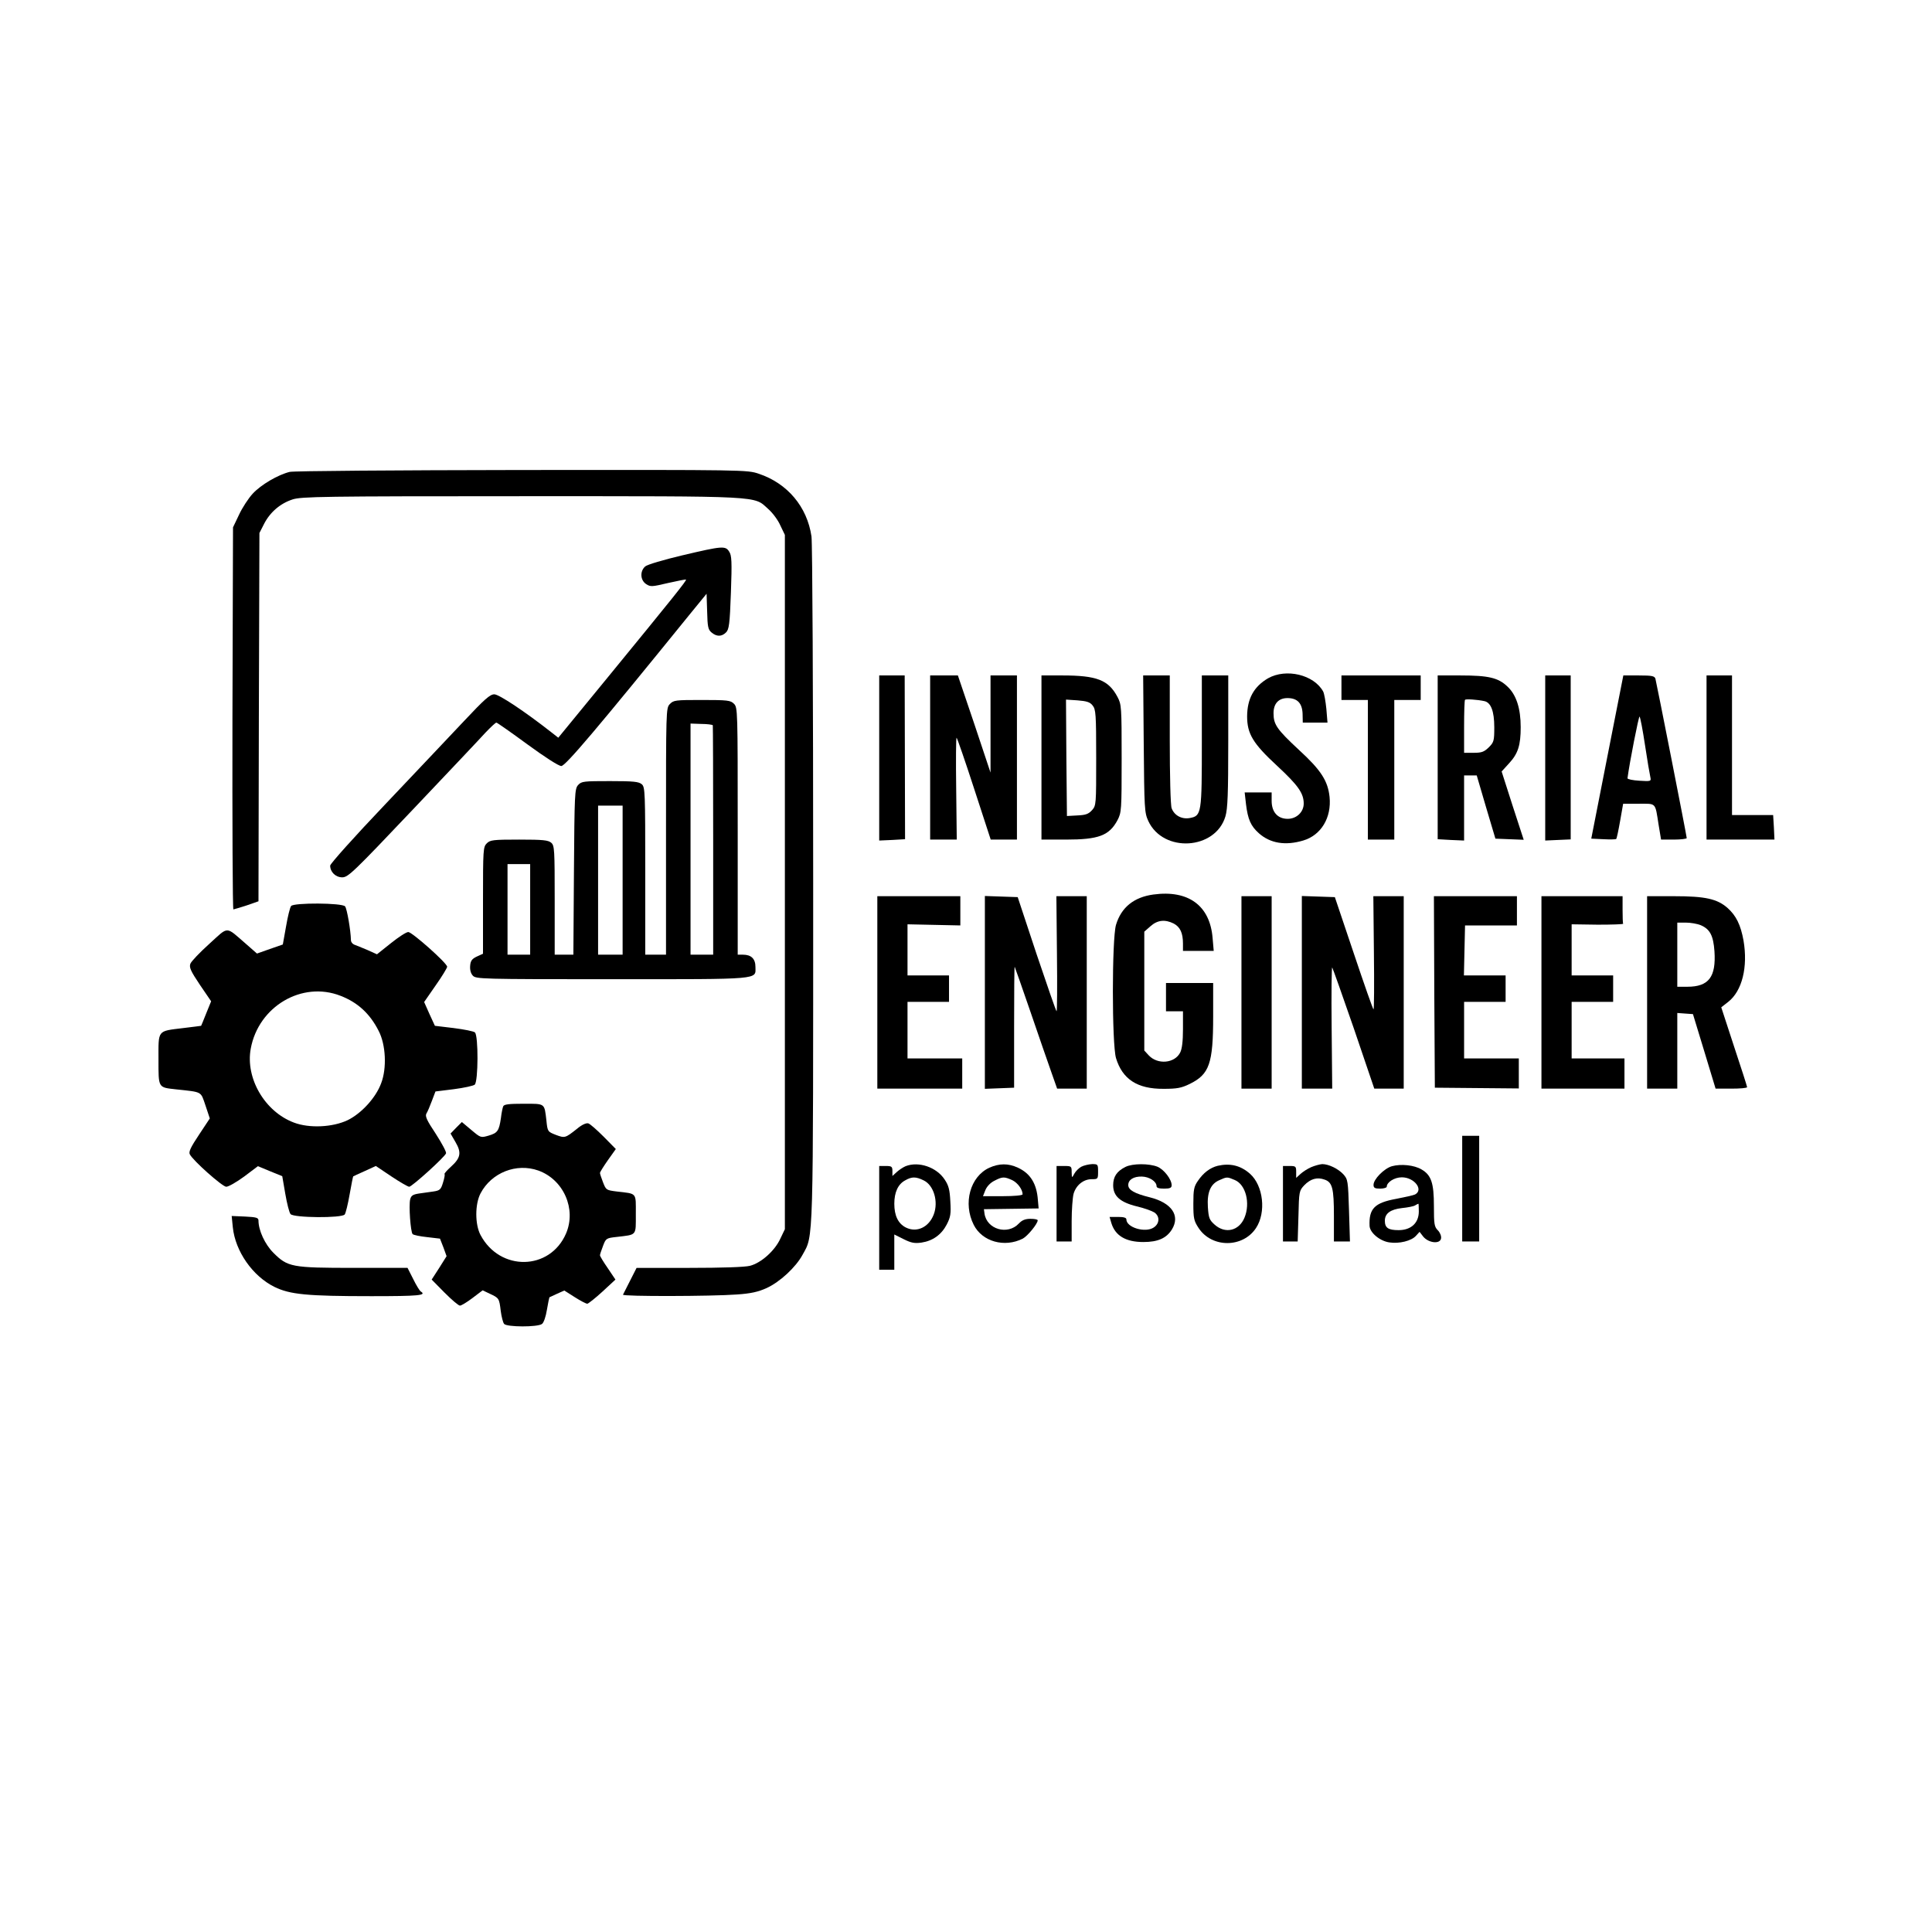 <?xml version="1.0" standalone="no"?>
<!DOCTYPE svg PUBLIC "-//W3C//DTD SVG 20010904//EN"
 "http://www.w3.org/TR/2001/REC-SVG-20010904/DTD/svg10.dtd">
<svg version="1.0" xmlns="http://www.w3.org/2000/svg"
 width="1024pt" height="1024pt" viewBox="0 0 1024 1024"
 preserveAspectRatio="xMidYMid meet">

<g transform="translate(0,1024) scale(0.1,-0.1)"
fill="#000000" stroke="none">
<path d="M1536 7739 c-62 -15 -153 -68 -197 -116 -22 -24 -55 -74 -72 -111
l-32 -67 -3 -1012 c-1 -557 1 -1013 5 -1013 3 0 35 10 70 21 l63 22 2 976 3
976 25 49 c32 62 86 108 151 129 46 15 161 17 1213 17 1295 0 1229 3 1308 -68
23 -20 52 -59 64 -87 l24 -50 0 -1840 0 -1840 -24 -50 c-29 -64 -102 -129
-161 -144 -27 -7 -150 -11 -322 -11 l-279 0 -34 -67 c-19 -38 -36 -71 -38 -75
-5 -10 472 -9 603 1 75 5 114 14 158 34 70 32 155 110 191 177 58 106 56 27
56 1965 0 1006 -4 1807 -9 1842 -23 157 -127 281 -279 332 -61 21 -74 21
-1254 20 -679 -1 -1210 -5 -1232 -10z"/>
<path d="M3618 7297 c-101 -24 -186 -49 -198 -59 -29 -25 -27 -73 5 -94 23
-15 31 -14 116 6 50 11 93 20 95 18 4 -5 -70 -97 -409 -511 l-268 -327 -37 29
c-139 109 -277 201 -302 201 -23 0 -52 -26 -161 -142 -74 -78 -263 -279 -421
-445 -159 -167 -288 -311 -288 -321 0 -34 29 -62 64 -62 31 0 60 28 373 358
186 196 361 381 387 410 27 28 52 52 57 52 4 0 78 -52 164 -115 93 -68 166
-115 180 -115 22 0 188 196 685 809 l85 104 3 -94 c2 -81 5 -96 23 -111 27
-23 54 -23 77 0 16 16 20 43 26 212 6 165 4 196 -9 216 -20 32 -35 31 -247
-19z"/>
<path d="M6721 6645 c-75 -44 -110 -107 -111 -201 0 -93 30 -144 160 -264 111
-103 140 -145 140 -199 0 -45 -38 -81 -85 -81 -53 0 -85 36 -85 95 l0 45 -71
0 -72 0 7 -62 c10 -81 25 -116 69 -155 60 -53 140 -66 234 -38 95 28 151 121
140 231 -9 85 -45 142 -163 250 -117 109 -134 134 -134 194 0 51 27 80 74 80
52 0 78 -27 80 -83 l1 -47 65 0 66 0 -6 73 c-4 39 -11 81 -17 92 -49 89 -196
124 -292 70z"/>
<path d="M4660 6223 l0 -438 68 3 69 4 -1 434 -1 434 -67 0 -68 0 0 -437z"/>
<path d="M4930 6225 l0 -435 70 0 71 0 -3 270 c-2 149 -1 270 2 270 3 -1 45
-122 93 -270 l88 -270 70 0 69 0 0 435 0 435 -70 0 -70 0 0 -257 0 -258 -86
258 -87 257 -73 0 -74 0 0 -435z"/>
<path d="M5520 6225 l0 -435 129 0 c174 0 230 21 274 103 21 41 22 51 22 327
0 275 -1 286 -22 326 -48 90 -109 114 -293 114 l-110 0 0 -435z m271 276 c17
-21 19 -45 19 -277 0 -248 0 -253 -22 -278 -19 -21 -34 -26 -78 -28 l-55 -3
-3 309 -2 308 61 -4 c49 -4 66 -9 80 -27z"/>
<path d="M6062 6298 c3 -346 4 -365 24 -409 79 -171 356 -154 409 24 12 41 15
118 15 399 l0 348 -70 0 -70 0 0 -345 c0 -390 -1 -399 -65 -411 -42 -7 -81 14
-95 52 -6 14 -10 173 -10 365 l0 339 -71 0 -70 0 3 -362z"/>
<path d="M7110 6595 l0 -65 70 0 70 0 0 -370 0 -370 70 0 70 0 0 370 0 370 70
0 70 0 0 65 0 65 -210 0 -210 0 0 -65z"/>
<path d="M7620 6226 l0 -434 70 -4 70 -3 0 173 0 172 33 0 34 0 49 -167 50
-168 75 -3 75 -3 -59 181 -58 181 40 44 c47 51 61 95 61 191 0 99 -23 171 -70
215 -49 47 -100 59 -249 59 l-121 0 0 -434z m247 298 c35 -7 53 -53 53 -139 0
-71 -2 -79 -29 -106 -25 -24 -37 -29 -80 -29 l-51 0 0 138 c0 76 2 141 5 143
5 5 65 1 102 -7z"/>
<path d="M8190 6223 l0 -438 67 3 68 3 0 435 0 434 -67 0 -68 0 0 -437z"/>
<path d="M8519 6228 l-85 -433 64 -3 c35 -2 66 -1 68 1 3 2 12 45 21 96 l16
91 83 0 c94 0 86 9 105 -112 l13 -78 68 0 c37 0 68 4 68 8 0 11 -160 823 -166
845 -5 14 -18 17 -88 17 l-82 0 -85 -432z m200 62 c12 -80 25 -156 28 -168 5
-23 4 -24 -58 -20 -35 2 -63 8 -63 13 11 84 60 333 64 327 4 -4 17 -72 29
-152z"/>
<path d="M9045 6225 l0 -435 180 0 180 0 -3 65 -4 65 -109 0 -109 0 0 370 0
370 -67 0 -68 0 0 -435z"/>
<path d="M3550 6508 c-20 -21 -20 -31 -20 -675 l0 -653 -55 0 -55 0 0 443 c0
417 -1 445 -18 460 -16 14 -43 17 -169 17 -140 0 -151 -1 -169 -21 -18 -20
-19 -45 -22 -460 l-3 -439 -49 0 -50 0 0 288 c0 267 -1 290 -18 305 -16 14
-43 17 -170 17 -139 0 -154 -2 -172 -20 -19 -19 -20 -33 -20 -302 l0 -283 -33
-15 c-25 -12 -33 -22 -35 -48 -2 -22 3 -41 14 -53 17 -18 42 -19 739 -19 800
0 759 -3 759 65 0 43 -22 65 -66 65 l-28 0 0 655 c0 642 0 655 -20 675 -18 18
-33 20 -170 20 -141 0 -150 -1 -170 -22z m228 -112 c1 -3 2 -278 2 -611 l0
-605 -60 0 -60 0 0 613 0 612 57 -2 c32 0 59 -4 61 -7z m-478 -821 l0 -395
-65 0 -65 0 0 395 0 395 65 0 65 0 0 -395z m-490 -155 l0 -240 -60 0 -60 0 0
240 0 240 60 0 60 0 0 -240z"/>
<path d="M6114 5499 c-104 -14 -171 -68 -199 -161 -22 -76 -22 -630 0 -706 34
-112 113 -164 252 -163 71 0 94 4 139 26 104 51 124 108 124 357 l0 178 -125
0 -125 0 0 -75 0 -75 45 0 45 0 0 -95 c0 -64 -5 -105 -15 -124 -29 -57 -119
-65 -166 -15 l-24 26 0 315 0 315 33 29 c37 33 77 37 123 14 34 -18 49 -50 49
-106 l0 -39 81 0 82 0 -6 69 c-14 171 -128 255 -313 230z"/>
<path d="M4650 4980 l0 -510 225 0 225 0 0 80 0 80 -145 0 -145 0 0 150 0 150
110 0 110 0 0 70 0 70 -110 0 -110 0 0 136 0 135 140 -3 140 -3 0 78 0 77
-220 0 -220 0 0 -510z"/>
<path d="M5220 4980 l0 -511 78 3 77 3 0 322 c0 177 1 320 3 319 1 -2 39 -108
83 -237 44 -129 94 -273 111 -321 l31 -88 78 0 79 0 0 510 0 510 -81 0 -80 0
3 -305 c2 -168 1 -305 -2 -305 -3 1 -50 137 -106 303 l-100 302 -87 3 -87 3 0
-511z"/>
<path d="M6580 4980 l0 -510 80 0 80 0 0 510 0 510 -80 0 -80 0 0 -510z"/>
<path d="M6900 4980 l0 -510 80 0 81 0 -3 325 c-2 178 0 321 3 317 3 -4 55
-150 115 -324 l108 -318 78 0 78 0 0 510 0 510 -80 0 -81 0 3 -300 c2 -165 1
-300 -2 -300 -3 0 -50 134 -105 298 l-100 297 -87 3 -88 3 0 -511z"/>
<path d="M7602 4983 l3 -508 223 -2 222 -2 0 79 0 80 -145 0 -145 0 0 150 0
150 110 0 110 0 0 70 0 70 -110 0 -111 0 3 133 3 132 138 0 137 0 0 78 0 77
-220 0 -220 0 2 -507z"/>
<path d="M8170 4980 l0 -510 220 0 220 0 0 80 0 80 -140 0 -140 0 0 150 0 150
110 0 110 0 0 70 0 70 -110 0 -110 0 0 135 0 136 138 -2 c75 0 136 2 135 5 -2
3 -3 38 -3 76 l0 70 -215 0 -215 0 0 -510z"/>
<path d="M8730 4980 l0 -510 80 0 80 0 0 201 0 200 41 -3 42 -3 60 -197 60
-198 84 0 c45 0 83 3 83 8 0 4 -31 101 -69 215 l-68 208 37 29 c74 58 105 185
81 325 -15 83 -39 132 -85 173 -55 48 -118 62 -283 62 l-143 0 0 -510z m285
356 c48 -21 66 -54 72 -138 9 -136 -30 -188 -144 -188 l-53 0 0 170 0 170 45
0 c25 0 61 -6 80 -14z"/>
<path d="M1543 5438 c-6 -7 -18 -56 -27 -109 l-17 -95 -69 -24 -68 -24 -57 50
c-112 97 -91 96 -195 2 -51 -46 -96 -93 -101 -106 -7 -19 1 -38 50 -111 l60
-88 -26 -64 c-14 -35 -26 -65 -27 -66 0 0 -43 -6 -95 -12 -139 -17 -131 -8
-131 -166 0 -154 -3 -148 95 -159 139 -15 128 -9 154 -85 l23 -69 -57 -86
c-44 -66 -56 -91 -49 -104 17 -34 173 -172 193 -172 12 0 54 24 95 54 l73 55
65 -27 64 -26 16 -93 c9 -52 21 -100 28 -108 17 -20 272 -22 287 -2 5 6 17 54
26 106 9 52 18 95 19 96 2 1 29 14 61 28 l59 27 82 -55 c45 -30 88 -55 95 -55
14 0 188 157 195 177 3 7 -22 53 -54 103 -48 72 -58 94 -50 108 6 9 19 40 29
67 l19 50 97 12 c54 7 104 18 111 24 19 16 20 261 1 277 -6 6 -57 16 -112 23
l-100 12 -29 63 -28 63 61 88 c34 48 61 93 61 99 0 19 -186 184 -206 184 -11
0 -52 -27 -92 -59 l-74 -59 -51 23 c-29 12 -60 25 -69 28 -10 4 -18 14 -18 24
-1 51 -21 167 -31 179 -16 19 -272 20 -286 2z m262 -476 c91 -35 156 -95 202
-186 38 -73 44 -198 13 -278 -28 -76 -104 -159 -177 -195 -80 -38 -203 -44
-285 -13 -155 58 -258 236 -229 392 41 224 272 360 476 280z"/>
<path d="M2667 4376 c-3 -7 -9 -35 -12 -62 -10 -68 -18 -79 -65 -93 -42 -12
-42 -12 -92 30 l-50 42 -30 -30 -30 -31 26 -45 c33 -56 28 -84 -24 -131 -21
-19 -36 -36 -34 -39 3 -2 -1 -23 -8 -45 -11 -37 -17 -42 -50 -47 -21 -3 -56
-8 -78 -11 -32 -5 -41 -11 -46 -31 -8 -32 2 -173 13 -184 5 -5 39 -12 77 -16
l68 -8 18 -46 17 -47 -39 -62 -40 -62 68 -69 c38 -38 74 -69 82 -69 7 0 37 18
66 40 l54 41 38 -18 c49 -23 50 -24 58 -91 4 -31 12 -62 18 -69 14 -17 178
-18 201 0 9 7 20 38 26 76 6 35 12 64 13 65 2 1 20 9 41 19 l38 17 55 -35 c30
-19 60 -35 67 -35 6 1 43 30 81 65 l68 63 -41 61 c-23 33 -41 63 -41 68 0 4 7
26 16 49 15 40 17 42 72 48 109 13 102 4 102 121 0 117 8 107 -102 120 -55 7
-56 8 -72 49 -9 23 -16 45 -16 49 0 5 19 35 42 68 l42 59 -64 65 c-36 36 -72
68 -82 71 -11 3 -34 -7 -60 -29 -62 -49 -64 -50 -112 -32 -43 17 -44 17 -50
77 -11 92 -5 88 -121 88 -78 0 -104 -3 -108 -14z m186 -340 c134 -48 203 -204
147 -334 -85 -197 -350 -202 -453 -8 -30 56 -30 164 0 221 58 110 190 162 306
121z"/>
<path d="M7750 3940 l0 -280 45 0 45 0 0 280 0 280 -45 0 -45 0 0 -280z"/>
<path d="M4800 4059 c-14 -6 -35 -20 -47 -31 l-23 -21 0 26 c0 24 -4 27 -35
27 l-35 0 0 -275 0 -275 40 0 40 0 0 93 0 94 50 -25 c40 -20 58 -23 94 -18 60
9 106 42 134 96 20 39 23 56 19 122 -3 62 -9 85 -30 116 -43 66 -138 98 -207
71z m95 -75 c54 -25 80 -113 54 -181 -26 -68 -90 -98 -148 -69 -41 21 -61 63
-61 126 0 61 20 104 58 124 35 20 56 20 97 0z"/>
<path d="M5244 4051 c-102 -47 -141 -188 -83 -303 45 -89 163 -122 260 -73 26
14 79 79 79 97 0 5 -17 8 -38 8 -28 0 -45 -7 -62 -25 -59 -63 -170 -31 -182
53 l-3 23 145 2 145 2 -4 45 c-6 86 -40 141 -106 171 -51 24 -99 23 -151 0z
m121 -66 c29 -14 55 -50 55 -75 0 -6 -45 -10 -105 -10 l-105 0 13 33 c8 19 27
39 48 49 42 22 52 22 94 3z"/>
<path d="M5731 4056 c-13 -7 -30 -24 -37 -37 -13 -24 -13 -24 -14 9 0 31 -2
32 -40 32 l-40 0 0 -200 0 -200 40 0 40 0 0 108 c0 59 5 124 10 144 13 46 52
78 96 78 33 0 34 1 34 40 0 39 -1 40 -32 40 -18 -1 -44 -7 -57 -14z"/>
<path d="M5965 4055 c-46 -23 -65 -52 -65 -97 0 -57 36 -90 125 -112 39 -9 80
-24 93 -32 30 -20 29 -59 -3 -80 -45 -30 -145 0 -145 43 0 9 -14 13 -44 13
l-45 0 9 -31 c20 -68 76 -102 170 -102 77 0 122 20 151 66 46 74 -1 142 -117
171 -81 20 -114 39 -114 65 0 28 28 46 72 45 40 -1 78 -26 78 -51 0 -9 13 -13
40 -13 31 0 40 4 40 18 0 31 -40 83 -75 98 -45 18 -132 18 -170 -1z"/>
<path d="M6454 4061 c-40 -10 -76 -37 -105 -80 -21 -30 -24 -47 -24 -121 0
-78 3 -91 28 -129 70 -106 234 -106 304 0 55 83 39 225 -32 288 -50 44 -105
57 -171 42z m90 -75 c59 -24 84 -123 52 -200 -29 -70 -102 -87 -158 -37 -28
25 -32 35 -36 93 -5 78 14 123 61 143 40 18 41 18 81 1z"/>
<path d="M6950 4054 c-19 -8 -45 -25 -57 -36 l-23 -21 0 31 c0 30 -2 32 -35
32 l-35 0 0 -200 0 -200 39 0 39 0 4 134 c3 132 4 135 31 164 33 34 68 44 107
30 42 -14 50 -46 50 -193 l0 -135 43 0 42 0 -5 164 c-5 158 -6 165 -30 192
-28 30 -78 54 -112 54 -13 -1 -39 -8 -58 -16z"/>
<path d="M7378 4059 c-42 -12 -98 -69 -98 -99 0 -16 7 -20 35 -20 19 0 35 5
35 10 0 24 41 50 80 50 66 0 117 -66 70 -91 -8 -4 -53 -14 -99 -23 -116 -21
-146 -52 -142 -144 2 -36 55 -80 105 -87 52 -8 117 8 141 35 l19 21 20 -26
c29 -34 90 -40 94 -8 2 12 -6 31 -17 42 -19 19 -21 33 -21 129 0 122 -14 164
-66 194 -39 23 -108 30 -156 17z m142 -240 c0 -61 -41 -99 -107 -99 -55 0 -73
12 -73 50 0 38 29 60 91 67 30 3 61 9 69 14 8 5 16 9 18 9 1 0 2 -18 2 -41z"/>
<path d="M1234 3735 c13 -127 105 -259 221 -316 82 -40 171 -49 513 -49 251 0
296 4 262 25 -6 4 -24 33 -40 66 l-30 59 -283 0 c-331 0 -352 4 -428 80 -45
45 -79 119 -79 171 0 15 -12 18 -71 21 l-71 3 6 -60z"/>
</g>
</svg>

